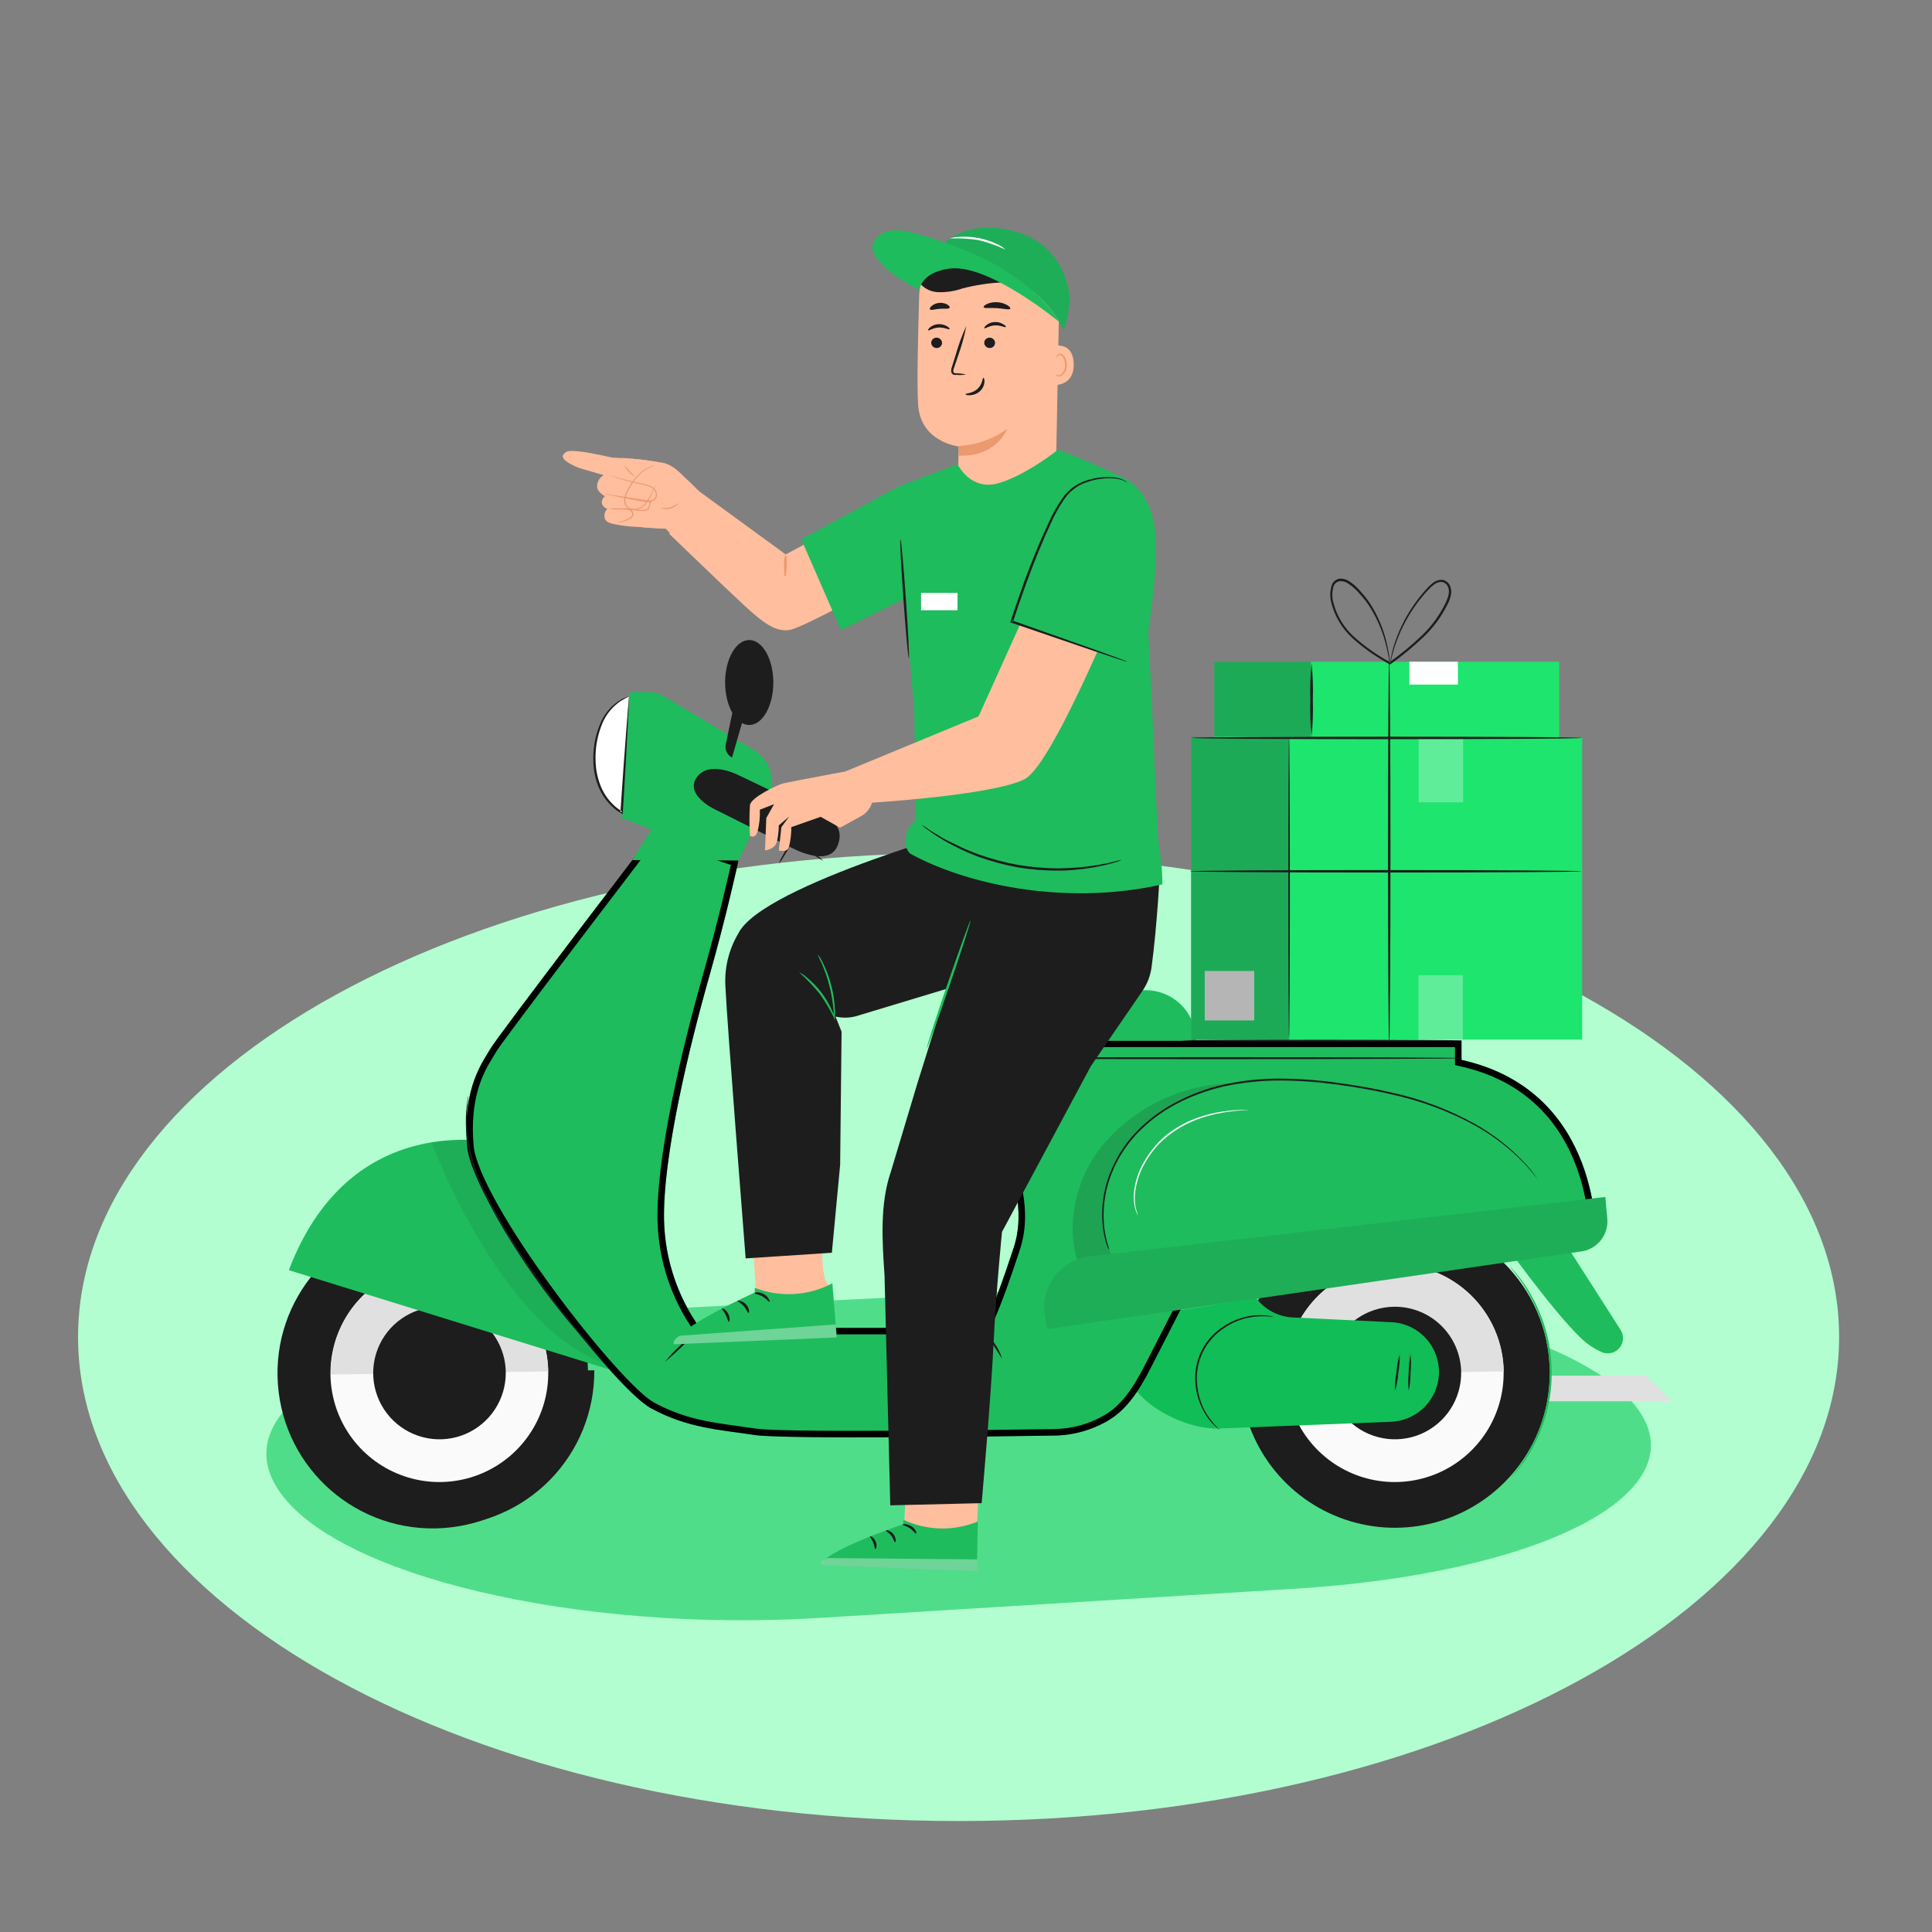<svg xmlns="http://www.w3.org/2000/svg" xmlns:xlink="http://www.w3.org/1999/xlink" width="297" height="297" viewBox="0 0 297 297" fill="none">
<rect x="0" y="0" width="297" height="297" fill="#808080" stroke="none"/>
<g  clip-path="url(#clip-path-McR5YD6KWr)">
<path d="M282.72 205.53C282.72 246.625 222.117 279.94 147.36 279.94C72.603 279.94 12 246.625 12 205.53C12 164.435 72.603 131.12 147.36 131.12C222.117 131.12 282.72 164.435 282.72 205.53Z"   fill="#B2FED0" >
</path>
<path d="M42.695 228.89C51.214 242.146 88.531 251.024 126.009 248.716L198.998 244.235C236.493 241.931 260.32 229.851 252.211 217.244C244.103 204.638 207.149 195.955 169.652 197.829L95.225 201.533C57.683 203.386 34.172 215.641 42.695 228.89Z"   fill="#50DD89" >
</path>
<path d="M186.109 215.41L257 215.41L253.012 211.47L183.78 211.47L186.109 215.41Z"   fill="#E0E0E0" >
</path>
<path d="M121.934 128.874L122.516 129.282C123.651 130.089 124.698 130.831 125.425 131.383C125.837 131.657 126.217 131.974 126.56 132.329C126.115 132.112 125.691 131.854 125.294 131.558C124.531 131.049 123.491 130.336 122.385 129.529L121.81 129.122L122.021 129.071C121.41 130.14 120.865 131.078 120.457 131.74C120.254 132.112 120.01 132.461 119.73 132.78C119.861 132.382 120.039 132.001 120.261 131.645C120.617 130.954 121.141 129.994 121.716 128.925L121.803 128.78L121.934 128.874Z" fill-rule="evenodd"  fill="#1D1D1D" >
</path>
<path d="M64.86 187.288C51.712 188.208 41.799 199.612 42.718 212.76C43.638 225.908 55.042 235.821 68.19 234.902C81.338 233.983 91.251 222.578 90.332 209.43C89.413 196.282 78.008 186.369 64.86 187.288Z"   fill="#1D1D1D" >
</path>
<path d="M91.36 210.65L91.36 210.715C91.388 216.989 88.939 223.02 84.546 227.498C80.152 231.975 74.17 234.537 67.898 234.628C61.627 234.718 55.574 232.328 51.054 227.979C46.534 223.629 43.913 217.671 43.76 211.4C43.76 211.4 43.76 211.356 43.76 211.341L91.36 210.65Z"   fill="#1D1D1D" >
</path>
<path d="M55.874 223.096C53.498 220.787 51.861 217.825 51.169 214.585C50.477 211.345 50.763 207.972 51.989 204.894C53.215 201.816 55.327 199.172 58.057 197.295C60.788 195.418 64.014 194.394 67.327 194.351C71.757 194.295 76.028 195.997 79.206 199.084C82.383 202.172 84.207 206.393 84.278 210.822C84.331 214.135 83.4 217.389 81.602 220.172C79.805 222.955 77.222 225.143 74.18 226.457C71.139 227.771 67.776 228.153 64.517 227.555C61.258 226.957 58.251 225.405 55.874 223.096Z"   fill="#FAFAFA" >
</path>
<path d="M67.32 194.351C71.75 194.295 76.021 195.997 79.198 199.084C82.376 202.17 84.199 206.391 84.27 210.82L50.851 211.3C50.795 206.871 52.497 202.6 55.584 199.423C58.671 196.246 62.891 194.422 67.32 194.351Z"   fill="#E0E0E0" >
</path>
<path d="M58.092 207.302C58.837 205.429 60.122 203.819 61.782 202.676C63.443 201.533 65.405 200.908 67.421 200.881C70.121 200.844 72.725 201.88 74.662 203.762C76.598 205.644 77.709 208.218 77.749 210.918C77.779 212.934 77.21 214.913 76.115 216.605C75.02 218.298 73.448 219.628 71.597 220.426C69.746 221.225 67.7 221.456 65.717 221.092C63.734 220.727 61.904 219.783 60.459 218.378C59.013 216.973 58.016 215.17 57.595 213.199C57.174 211.228 57.347 209.176 58.092 207.302Z"   fill="#1D1D1D" >
</path>
<path d="M78.859 176.153C78.859 176.153 54.486 168.78 44.4 195.259L95.4 211.06L78.859 176.153Z"   fill="#1EBC5D" >
</path>
<path d="M234.415 223.997C231.855 227.948 228.181 231.053 223.857 232.916C219.533 234.78 214.754 235.319 210.124 234.466C205.493 233.614 201.22 231.407 197.844 228.125C194.467 224.844 192.14 220.635 191.156 216.03C190.172 211.426 190.575 206.633 192.315 202.258C194.055 197.883 197.053 194.122 200.931 191.452C204.808 188.781 209.39 187.319 214.098 187.252C217.224 187.207 220.328 187.778 223.233 188.933C226.138 190.088 228.787 191.804 231.029 193.983C233.271 196.162 235.061 198.761 236.298 201.632C237.535 204.503 238.194 207.589 238.238 210.716C238.305 215.423 236.975 220.045 234.415 223.997Z"   fill="#1D1D1D" >
</path>
<path d="M238.24 210.65L238.24 210.715C238.268 216.989 235.819 223.02 231.426 227.498C227.032 231.975 221.05 234.537 214.779 234.628C208.507 234.718 202.454 232.328 197.934 227.979C193.414 223.629 190.793 217.671 190.64 211.4C190.64 211.4 190.64 211.356 190.64 211.341L238.24 210.65Z"   fill="#1D1D1D" >
</path>
<path d="M221.045 226.459C218.003 227.773 214.639 228.154 211.379 227.554C208.12 226.954 205.112 225.399 202.736 223.088C200.361 220.777 198.725 217.813 198.036 214.572C197.347 211.33 197.635 207.957 198.865 204.879C200.095 201.801 202.21 199.158 204.943 197.284C207.676 195.41 210.905 194.389 214.218 194.351C218.645 194.301 222.911 196.005 226.083 199.092C229.256 202.178 231.077 206.396 231.148 210.822C231.201 214.135 230.269 217.39 228.471 220.174C226.672 222.958 224.088 225.145 221.045 226.459Z"   fill="#FAFAFA" >
</path>
<path d="M214.22 194.351C218.65 194.295 222.921 195.997 226.098 199.084C229.275 202.17 231.099 206.391 231.17 210.82L197.751 211.3C197.695 206.871 199.397 202.6 202.484 199.423C205.571 196.246 209.791 194.422 214.22 194.351Z"   fill="#E0E0E0" >
</path>
<path d="M224.619 210.918C224.649 212.934 224.08 214.913 222.985 216.605C221.89 218.298 220.318 219.628 218.467 220.426C216.616 221.225 214.569 221.456 212.587 221.092C210.604 220.727 208.774 219.783 207.328 218.378C205.883 216.973 204.886 215.17 204.465 213.199C204.044 211.228 204.217 209.176 204.962 207.302C205.707 205.429 206.992 203.819 208.652 202.676C210.313 201.533 212.275 200.908 214.291 200.881C216.991 200.844 219.595 201.88 221.532 203.762C223.468 205.644 224.579 208.218 224.619 210.918Z"   fill="#1D1D1D" >
</path>
<path d="M187.47 219.602C183.103 219.776 177.368 217.142 174.66 213.781L180.57 201.505C180.738 201.571 193.111 199.57 193.111 199.57C193.781 200.446 194.634 201.164 195.61 201.676C196.588 202.187 197.664 202.479 198.766 202.531C204.115 202.786 209.356 203.026 213.89 203.259C215.912 203.352 217.816 204.24 219.186 205.729C220.556 207.219 221.282 209.19 221.205 211.212C221.122 213.139 220.319 214.965 218.953 216.327C217.587 217.69 215.76 218.49 213.832 218.568L187.47 219.602Z"   fill="#11BD56" >
</path>
<path     fill="#1EBC5D"  d="M148.298 159.965L148.298 167.054C148.298 167.054 159.506 180.554 155.846 191.761C152.185 202.967 151.042 204.132 151.042 204.132L107.572 204.132C104.144 199.308 102.233 193.571 102.084 187.656C101.851 177.824 105.941 160.999 108.99 150.25C111.764 140.469 113.518 132.297 113.518 132.297L100.483 127.93C100.483 127.93 76.349 159.478 75.366 161.254C74.385 163.029 71.001 167.163 71.815 176.23C72.631 185.298 94.29 213.287 100.002 216.445C105.715 219.604 110.875 219.8 115.97 220.594C120.424 221.277 153.328 220.819 161.936 220.689C164.93 220.672 167.863 219.858 170.436 218.33C173.014 216.773 174.95 214.189 177.081 209.946L181.615 201.076L245.34 190.967C245.34 190.967 246.475 167.774 224.671 162.935L224.671 159.965L148.298 159.965">
</path>
<path fill-rule="evenodd"  fill="rgba(0, 0, 0, 1)"  d="M224.671 162.935L224.671 159.965L148.298 159.965L148.298 167.054C148.298 167.054 159.506 180.554 155.846 191.761C152.185 202.967 151.042 204.132 151.042 204.132L107.572 204.132C104.144 199.308 102.233 193.571 102.084 187.656C101.851 177.824 105.941 160.999 108.99 150.25C111.764 140.469 113.518 132.297 113.518 132.297L100.483 127.93C100.483 127.93 76.349 159.478 75.366 161.254C75.252 161.46 75.105 161.699 74.936 161.974C73.654 164.059 71.095 168.219 71.815 176.23C72.631 185.298 94.29 213.287 100.002 216.445C105.715 219.604 110.875 219.8 115.97 220.594C120.424 221.277 153.328 220.819 161.936 220.689C164.93 220.672 167.863 219.858 170.436 218.33C173.014 216.773 174.95 214.189 177.081 209.946L181.615 201.076L245.34 190.967C245.34 190.967 246.475 167.774 224.671 162.935ZM244.348 190.112L180.956 200.168L176.19 209.491Q174.596 212.667 173.138 214.529Q171.655 216.426 169.919 217.474Q168.11 218.548 166.076 219.112Q164.042 219.677 161.93 219.689Q148.173 219.897 137.39 219.946Q118.899 220.031 116.121 219.605Q115.23 219.466 113.444 219.225Q111.33 218.939 110.267 218.765Q108.507 218.477 107.076 218.124Q103.515 217.245 100.486 215.57Q99.549 215.052 97.874 213.458Q96.206 211.871 94.051 209.441Q91.915 207.033 89.569 204.1Q87.185 201.118 84.88 197.964Q79.825 191.047 76.631 185.403Q74.916 182.373 73.95 180.048Q72.945 177.632 72.811 176.141Q72.361 171.129 73.58 167.175Q74.021 165.745 74.698 164.406Q75.089 163.635 75.788 162.498L75.788 162.498Q76.116 161.964 76.242 161.737Q76.821 160.691 89.09 144.531Q95.023 136.715 100.843 129.105L112.349 132.96Q111.946 134.777 111.322 137.372Q109.756 143.883 108.028 149.977Q105.137 160.17 103.326 169.098Q100.925 180.942 101.084 187.68Q101.2 192.267 102.649 196.619Q104.099 200.972 106.756 204.711L107.055 205.132L151.462 205.132L151.756 204.832Q152.17 204.411 152.987 202.551Q154.493 199.122 156.796 192.071Q158.134 187.975 157.193 182.987Q156.454 179.065 154.342 174.764Q152.845 171.713 150.816 168.771Q150.18 167.85 149.567 167.048Q149.419 166.854 149.298 166.702L149.298 160.965L223.671 160.965L223.671 163.737L224.454 163.911Q231.674 165.513 236.405 170.076Q240.19 173.728 242.247 179.122Q243.727 183.002 244.182 187.371Q244.324 188.735 244.346 189.979Q244.347 190.048 244.348 190.112Z">
</path>
<path d="M239.496 189.38L249.116 204.422C249.392 204.842 249.525 205.34 249.496 205.842C249.467 206.344 249.278 206.823 248.955 207.209C248.633 207.595 248.195 207.866 247.707 207.984C247.218 208.102 246.705 208.06 246.242 207.864C245.045 207.335 243.953 206.596 243.018 205.681C238.615 201.489 230.77 190.464 230.77 190.464L239.496 189.38Z"   fill="#1EBC5D" >
</path>
<path d="M226.7 172.987C229.427 174.501 231.92 176.404 234.101 178.633C234.873 179.427 235.419 180.089 235.79 180.54L236.204 181.057C236.248 181.117 236.297 181.173 236.35 181.224C235.703 180.271 234.972 179.377 234.167 178.553C232.006 176.279 229.516 174.341 226.779 172.804C222.712 170.542 218.331 168.897 213.781 167.921C211.226 167.332 208.519 166.859 205.695 166.466C202.777 166.052 199.835 165.833 196.888 165.811C193.938 165.79 190.994 166.098 188.111 166.728C185.423 167.34 182.832 168.319 180.411 169.639C178.218 170.829 176.228 172.359 174.515 174.173C173.03 175.762 171.827 177.593 170.957 179.587C169.665 182.47 169.18 185.648 169.552 188.785C169.668 189.629 169.855 190.462 170.112 191.274L170.338 191.9C170.39 191.957 170.447 192.01 170.506 192.06C170.495 191.986 170.477 191.913 170.454 191.842C170.406 191.691 170.34 191.48 170.258 191.209C170.026 190.396 169.858 189.566 169.755 188.727C169.421 185.619 169.923 182.479 171.212 179.63C172.086 177.669 173.285 175.869 174.756 174.304C176.449 172.519 178.415 171.014 180.578 169.843C182.977 168.548 185.544 167.592 188.206 167.004C191.075 166.384 194.004 166.082 196.94 166.102C199.861 166.125 202.779 166.339 205.673 166.742C208.489 167.128 211.197 167.594 213.745 168.198C218.272 169.156 222.637 170.769 226.7 172.987Z"   fill="#1D1D1D" >
</path>
<path d="M183.834 172.169C185.181 171.65 186.578 171.27 188.003 171.034C188.966 170.872 189.938 170.76 190.913 170.699C191.273 170.696 191.633 170.67 191.99 170.619C191.896 170.607 191.8 170.607 191.706 170.619C191.524 170.619 191.255 170.619 190.906 170.619C189.931 170.634 188.959 170.715 187.996 170.859C186.55 171.07 185.13 171.433 183.761 171.944C182.082 172.584 180.517 173.49 179.126 174.628C178.412 175.226 177.766 175.899 177.198 176.637C176.648 177.319 176.161 178.05 175.743 178.82C175.026 180.104 174.555 181.51 174.353 182.967C174.212 183.952 174.276 184.955 174.542 185.914C174.61 186.165 174.702 186.409 174.819 186.642C174.849 186.717 174.885 186.79 174.928 186.86C174.964 186.86 174.804 186.489 174.637 185.827C174.422 184.871 174.395 183.882 174.557 182.916C174.779 181.496 175.258 180.128 175.968 178.878C176.373 178.13 176.846 177.422 177.38 176.76C177.948 176.05 178.59 175.401 179.293 174.825C180.658 173.707 182.19 172.811 183.834 172.169Z"   fill="#F5F5F5" >
</path>
<g opacity="0.4">
<g opacity="0.4">
<path d="M189.87 166.53C185.757 167.287 181.843 168.88 178.37 171.21C174.877 173.531 172.185 176.874 170.662 180.782C169.141 184.705 169.367 189.902 170.975 193.156L165.575 193.6C163.755 187.544 165.735 180.105 170.102 175.359C172.602 172.594 175.651 170.381 179.055 168.861C182.459 167.34 186.142 166.546 189.87 166.53Z"   fill="#1D1D1D" >
</path>
</g>
</g>
<path d="M148.33 162.665C148.33 162.753 165.499 162.82 186.67 162.82C207.841 162.82 225.01 162.753 225.01 162.665C225.01 162.576 207.841 162.51 186.67 162.51C165.499 162.51 148.33 162.584 148.33 162.665Z"   fill="#1D1D1D" >
</path>
<path d="M148.304 159.96C147.529 158.974 147.049 157.789 146.921 156.541C146.804 154.621 147.649 152.22 149.737 152.22L176.113 152.22C177.13 152.22 178.137 152.42 179.076 152.81C180.015 153.199 180.868 153.769 181.587 154.488C182.305 155.206 182.875 156.06 183.263 156.999C183.652 157.938 183.851 158.944 183.85 159.96L148.304 159.96Z"   fill="#1EBC5D" >
</path>
<path d="M96.744 106.4L95.55 125.73L100.128 127.52L97.217 132.222L113.52 132.28L118.113 122.717C118.726 121.404 118.828 119.911 118.398 118.527C117.969 117.144 117.04 115.97 115.791 115.235L102.079 107.055C101.362 106.626 100.542 106.4 99.706 106.4L96.744 106.4Z"   fill="#1EBC5D" >
</path>
<path d="M96.7 107.1C96.7 107.1 92.01 108.177 91.421 115.41C90.832 122.643 95.551 124.87 95.551 124.87L96.7 107.1Z"   fill="#FFFFFF" >
</path>
<path d="M96.657 107.488L96.569 108.528C96.489 109.474 96.395 110.755 96.271 112.327C96.023 115.529 95.696 119.932 95.376 124.888L95.645 124.728C95.141 124.452 94.678 124.107 94.27 123.702C93.34 122.802 92.632 121.699 92.203 120.478C91.797 119.339 91.578 118.143 91.555 116.934C91.479 114.873 91.875 112.822 92.712 110.937C93.299 109.677 94.21 108.597 95.354 107.808C95.782 107.525 96.235 107.281 96.707 107.08C96.573 107.089 96.44 107.118 96.315 107.167C95.952 107.297 95.603 107.463 95.274 107.662C94.064 108.424 93.093 109.511 92.472 110.799C91.577 112.712 91.143 114.808 91.206 116.919C91.219 118.16 91.438 119.389 91.854 120.558C92.31 121.835 93.057 122.989 94.037 123.927C94.469 124.357 94.959 124.724 95.492 125.019L95.747 125.15L95.747 124.859C96.067 119.816 96.315 115.325 96.475 112.131C96.547 110.581 96.613 109.314 96.657 108.376L96.7 107.378C96.71 107.287 96.712 107.194 96.707 107.102C96.675 107.228 96.658 107.357 96.657 107.488Z" fill-rule="evenodd"  fill="#1D1D1D" >
</path>
<path d="M113.596 119.198C113.596 119.198 126.093 125.123 127.622 126.062C128.677 126.739 129.587 127.919 128.757 130.001C127.338 133.539 121.479 130.212 121.479 130.212L109.833 124.388C109.833 124.388 105.364 122.27 107.017 119.634C108.894 116.708 113.596 119.198 113.596 119.198Z"   fill="#1D1D1D" >
</path>
<path d="M111.47 104.92C111.47 108.527 113.129 111.45 115.175 111.45C117.221 111.45 118.88 108.527 118.88 104.92C118.88 101.314 117.221 98.39 115.175 98.39C113.129 98.39 111.47 101.314 111.47 104.92Z"   fill="#1D1D1D" >
</path>
<path d="M114.57 109.401L112.533 116.45C112.162 116.264 111.865 115.956 111.693 115.577C111.521 115.198 111.484 114.772 111.588 114.37C112.097 111.954 112.388 110.238 112.948 108.121C113.013 107.91 114.57 109.401 114.57 109.401Z"   fill="#1D1D1D" >
</path>
<g opacity="0.3">
<g opacity="0.3">
</g>
</g>
<path d="M160.996 204.31L243.099 192.377C244.284 192.205 245.356 191.586 246.097 190.646C246.838 189.707 247.19 188.519 247.08 187.328L246.774 184.01L167.445 193.148C166.384 193.274 165.36 193.614 164.436 194.149C163.511 194.684 162.706 195.402 162.069 196.259C161.432 197.116 160.976 198.094 160.73 199.133C160.485 200.172 160.454 201.25 160.639 202.302L160.996 204.31Z"   fill="#1EBC5D" >
</path>
<g opacity="0.3">
<g opacity="0.3">
<path d="M243.099 192.377C244.284 192.205 245.356 191.586 246.097 190.646C246.838 189.707 247.19 188.519 247.08 187.328L246.774 184.01L167.445 193.148C166.384 193.274 165.36 193.614 164.436 194.149C163.511 194.684 162.706 195.402 162.069 196.259C161.432 197.116 160.976 198.094 160.73 199.133C160.485 200.172 160.454 201.25 160.639 202.302L160.996 204.31L243.099 192.377Z"   fill="#1D1D1D" >
</path>
</g>
</g>
<g opacity="0.3">
<g opacity="0.3">
<path d="M92.82 209.52C92.82 209.52 75.351 190.317 71.748 175.21C69.938 175.201 68.129 175.335 66.34 175.611C66.34 175.611 76.676 203.684 92.82 209.52Z"   fill="#1D1D1D" >
</path>
</g>
</g>
<path d="M93.402 209.977L92.499 208.885L89.158 204.882C85.456 200.521 82.072 195.9 79.033 191.054C77.342 188.397 75.794 185.651 74.396 182.829C73.275 180.526 72.486 178.075 72.052 175.551C71.78 173.84 71.704 172.104 71.827 170.376C71.863 169.765 71.943 169.292 71.965 168.971C71.992 168.796 72.004 168.618 72.001 168.44C71.954 168.599 71.922 168.762 71.907 168.928C71.863 169.248 71.769 169.714 71.703 170.332C71.543 172.069 71.59 173.818 71.841 175.543C72.245 178.106 73.023 180.595 74.149 182.931C75.531 185.77 77.074 188.529 78.771 191.192C81.815 196.06 85.234 200.684 88.998 205.021C90.417 206.702 91.589 208.041 92.412 208.958L93.351 210.013C93.457 210.142 93.573 210.262 93.7 210.37C93.613 210.23 93.513 210.099 93.402 209.977Z"   fill="#1D1D1D" >
</path>
<path d="M102.2 209.38C104.132 207.771 105.931 206.008 107.58 204.11C106.582 204.876 105.647 205.721 104.784 206.636C103.849 207.478 102.985 208.396 102.2 209.38Z"   fill="#1D1D1D" >
</path>
<path d="M154.03 208.789C153.752 207.891 153.318 207.049 152.749 206.3C152.259 205.5 151.639 204.786 150.915 204.19C150.842 204.248 151.643 205.209 152.494 206.468C153.346 207.727 153.95 208.825 154.03 208.789Z"   fill="#1D1D1D" >
</path>
<path d="M185.206 216.853C184.553 215.615 184.154 214.259 184.034 212.865C183.856 211.165 184.153 209.45 184.89 207.909C185.628 206.368 186.778 205.06 188.212 204.132C189.37 203.345 190.675 202.801 192.049 202.531C193.321 202.299 194.622 202.282 195.9 202.48C195.9 202.48 195.813 202.444 195.638 202.4C195.399 202.334 195.156 202.285 194.91 202.255C193.956 202.123 192.988 202.145 192.042 202.32C190.632 202.569 189.288 203.107 188.096 203.899C186.602 204.844 185.405 206.192 184.644 207.787C183.883 209.382 183.588 211.16 183.794 212.916C183.928 214.342 184.356 215.724 185.053 216.976C185.513 217.82 186.103 218.586 186.8 219.247C187.04 219.487 187.266 219.633 187.397 219.749C187.455 219.8 187.518 219.844 187.586 219.88C186.632 219.008 185.828 217.985 185.206 216.853Z"   fill="#1D1D1D" >
</path>
<path d="M216.555 213.8C216.751 212.882 216.846 211.945 216.838 211.006C216.934 210.07 216.934 209.126 216.838 208.19C216.642 209.11 216.547 210.05 216.555 210.991C216.455 211.925 216.455 212.866 216.555 213.8Z"   fill="#1D1D1D" >
</path>
<path d="M214.459 213.81C214.724 212.898 214.893 211.961 214.965 211.013C215.131 210.079 215.201 209.129 215.175 208.18C214.904 209.091 214.735 210.029 214.668 210.977C214.494 211.911 214.424 212.861 214.459 213.81Z"   fill="#1D1D1D" >
</path>
<path d="M181.74 159.965C181.74 160.046 191.383 160.12 203.282 160.12C215.18 160.12 224.83 160.046 224.83 159.965C224.83 159.884 215.18 159.81 203.282 159.81C191.383 159.81 181.74 159.876 181.74 159.965Z"   fill="#1D1D1D" >
</path>
<path d="M232.981 195.816C233.755 196.816 234.451 197.875 235.062 198.982C237.12 202.632 238.209 206.747 238.227 210.937C238.245 215.127 237.191 219.252 235.164 222.919C234.558 224.031 233.87 225.097 233.105 226.106C232.85 226.478 232.618 226.732 232.479 226.929C232.388 227.016 232.307 227.114 232.239 227.22C232.334 227.145 232.419 227.059 232.494 226.965C232.647 226.79 232.894 226.536 233.171 226.179C233.986 225.193 234.716 224.138 235.353 223.028C237.457 219.349 238.557 215.18 238.54 210.941C238.523 206.703 237.392 202.543 235.259 198.88C234.623 197.774 233.892 196.724 233.076 195.743C232.799 195.387 232.545 195.139 232.392 194.965C232.314 194.871 232.226 194.786 232.13 194.71C232.191 194.813 232.262 194.911 232.341 195.001C232.487 195.19 232.719 195.452 232.981 195.816Z"   fill="#1EBC5D" >
</path>
<path d="M150.91 217.757C150.91 217.757 150.241 233.326 150.226 234.076L146.923 236.58L139 234.607L139.728 217.4L150.91 217.757Z"   fill="#FFBE9D" >
</path>
<path d="M129.073 80.797L120.785 85.23L106.922 75.12L102.89 82.078C102.89 82.078 111.332 90.223 114.33 92.996C117.328 95.769 119.293 97.246 121.483 96.817C123.674 96.387 135.87 89.611 135.87 89.611C135.87 89.611 132.319 80.943 129.073 80.797Z"   fill="#FFBE9D" >
</path>
<path d="M120.766 88.53L120.766 88.45C120.788 88.37 120.758 88.319 120.736 88.319C120.736 88.319 120.685 88.37 120.655 88.457L120.655 88.53L120.839 88.53L120.839 88.464L120.839 88.246C120.89 87.83 120.917 87.412 120.92 86.994C120.99 86.395 120.937 85.788 120.766 85.21C120.56 85.778 120.482 86.385 120.538 86.987C120.538 87.474 120.538 87.918 120.574 88.246L120.574 88.464L120.574 88.53C120.957 88.53 120.685 88.53 120.766 88.53Z"   fill="#EB996E" >
</path>
<path d="M105.196 83.968C104.919 84.055 102.336 81.269 102.336 81.269C102.336 81.269 97.497 81.181 96.34 80.541C95.184 79.901 93.43 77.515 93.43 77.515L95.766 70.4C97.926 70.541 100.076 70.808 102.205 71.2C103.748 71.629 107.437 75.493 107.437 75.493L109.023 77.959C109.023 77.959 109.518 82.636 105.196 83.968Z"   fill="#FFBE9D" >
</path>
<path d="M91.786 74.771C91.782 74.415 91.876 74.066 92.059 73.761C92.241 73.457 92.505 73.209 92.82 73.046C92.82 73.046 89.18 72.005 88.889 71.888C87.856 71.466 85.883 70.527 86.706 69.756C87.004 69.472 87.121 69.159 89.203 69.414C91.095 69.639 94.072 70.338 94.072 70.338C94.072 70.338 96.62 70.462 97.959 70.6C99.619 70.752 101.263 71.047 102.873 71.481C104.591 72.274 106.09 74.53 106.09 74.53L102.312 81.27L97.013 80.942C96.42 80.9 95.829 80.825 95.244 80.717C94.079 80.52 92.878 80.418 92.915 79.261C92.912 79.069 92.95 78.879 93.026 78.703C93.103 78.528 93.216 78.37 93.359 78.242C93.359 78.242 92.5 77.886 92.507 77.238C92.509 77.049 92.555 76.864 92.643 76.697C92.73 76.53 92.856 76.386 93.009 76.277C93.009 76.277 91.823 75.731 91.786 74.771Z"   fill="#FFBE9D" >
</path>
<path d="M94.871 80.456C94.871 80.441 95.235 80.31 95.817 80.077C96.158 79.948 96.489 79.792 96.805 79.61C96.981 79.511 97.113 79.35 97.176 79.159C97.2 79.057 97.196 78.952 97.164 78.853C97.132 78.754 97.073 78.665 96.994 78.598C96.836 78.447 96.636 78.347 96.42 78.314C96.207 78.296 95.993 78.296 95.78 78.314L94.668 78.314C94.326 78.307 93.986 78.272 93.65 78.212C93.99 78.165 94.332 78.146 94.675 78.153L95.788 78.153C96.008 78.136 96.229 78.136 96.449 78.153C96.701 78.185 96.935 78.297 97.118 78.474C97.218 78.563 97.291 78.679 97.329 78.807C97.368 78.936 97.37 79.073 97.336 79.202C97.262 79.43 97.103 79.621 96.893 79.734C96.721 79.841 96.538 79.929 96.347 79.997L95.868 80.179C95.562 80.288 95.322 80.361 95.141 80.405C94.959 80.448 94.871 80.47 94.871 80.456Z"   fill="#EB996E" >
</path>
<path d="M97.619 73.24C97.241 73.079 96.907 72.829 96.645 72.513C96.34 72.24 96.108 71.895 95.97 71.51C96.006 71.51 96.304 71.931 96.762 72.404C97.219 72.876 97.648 73.203 97.619 73.24Z"   fill="#EB996E" >
</path>
<path d="M100.682 71.57C100.682 71.57 100.471 71.628 100.107 71.766C99.596 71.973 99.121 72.258 98.697 72.611C98.073 73.139 97.54 73.767 97.118 74.468C96.867 74.878 96.636 75.301 96.428 75.735C96.188 76.18 96.084 76.687 96.13 77.191C96.167 77.437 96.278 77.666 96.45 77.846C96.627 78.014 96.845 78.132 97.082 78.189C97.54 78.304 98.024 78.239 98.435 78.007C98.805 77.787 99.124 77.492 99.373 77.14C99.595 76.831 99.792 76.505 99.962 76.164C100.201 75.663 100.47 75.177 100.769 74.708C100.878 74.548 100.98 74.431 101.045 74.351C101.111 74.271 101.14 74.228 101.14 74.235C101.14 74.235 101.009 74.402 100.798 74.737C100.532 75.21 100.289 75.696 100.071 76.194C99.906 76.545 99.712 76.881 99.489 77.198C99.235 77.571 98.902 77.884 98.515 78.116C98.074 78.367 97.554 78.442 97.06 78.327C96.788 78.266 96.537 78.132 96.333 77.941C96.137 77.743 96.007 77.488 95.962 77.213C95.911 76.672 96.02 76.127 96.275 75.647C96.494 75.207 96.736 74.779 97.002 74.366C97.438 73.658 97.988 73.028 98.631 72.502C99.066 72.149 99.558 71.873 100.085 71.686C100.23 71.634 100.378 71.595 100.529 71.57C100.631 71.57 100.682 71.57 100.682 71.57Z"   fill="#EB996E" >
</path>
<path d="M98.825 78.387C99.026 78.392 99.227 78.355 99.414 78.278C99.588 78.219 99.668 78.016 99.741 77.819C99.814 77.622 99.872 77.295 99.93 77.04L99.996 77.135C98.454 76.894 97.086 76.669 96.112 76.501L94.956 76.297C94.81 76.28 94.667 76.251 94.526 76.21C94.668 76.209 94.809 76.221 94.948 76.246L96.112 76.407L100.01 76.982L100.09 76.982L100.09 77.069C100.032 77.317 99.981 77.593 99.894 77.863C99.859 77.975 99.81 78.083 99.748 78.183C99.718 78.234 99.682 78.28 99.639 78.321C99.592 78.364 99.538 78.398 99.479 78.423C99.273 78.504 99.053 78.544 98.832 78.54C98.403 78.54 98.01 78.481 97.632 78.452C96.904 78.387 96.177 78.329 95.625 78.292C95.072 78.256 94.592 78.241 94.265 78.227C94.1 78.239 93.935 78.239 93.77 78.227C93.933 78.199 94.099 78.187 94.265 78.19C94.592 78.19 95.057 78.19 95.632 78.19C96.206 78.19 96.89 78.256 97.646 78.314C98.025 78.314 98.425 78.394 98.825 78.387Z" fill-rule="evenodd"  fill="#EB996E" >
</path>
<path d="M99.578 77.2C99.045 77.161 98.517 77.081 97.998 76.96L95.355 76.436L93.578 76.072L93.097 75.963L92.93 75.912C92.988 75.903 93.047 75.903 93.105 75.912L93.593 75.992L95.376 76.305L98.027 76.8C98.537 76.916 99.055 76.992 99.578 77.025C99.844 77.029 100.108 76.964 100.342 76.836C100.46 76.772 100.564 76.684 100.645 76.578C100.727 76.471 100.785 76.348 100.815 76.217C100.855 75.948 100.795 75.674 100.648 75.446C100.51 75.219 100.314 75.033 100.08 74.907C99.606 74.683 99.1 74.534 98.58 74.463C97.59 74.259 96.701 74.026 95.966 73.815C95.231 73.604 94.641 73.393 94.24 73.248L93.782 73.066L93.622 73C93.679 73.008 93.735 73.022 93.789 73.044L94.262 73.197C94.67 73.32 95.26 73.51 95.995 73.706C96.731 73.903 97.619 74.128 98.609 74.325C99.144 74.395 99.665 74.547 100.153 74.776C100.415 74.913 100.634 75.12 100.786 75.373C100.955 75.636 101.022 75.952 100.975 76.261C100.94 76.415 100.872 76.559 100.777 76.684C100.682 76.81 100.561 76.914 100.422 76.989C100.163 77.13 99.872 77.203 99.578 77.2Z"   fill="#EB996E" >
</path>
<path d="M104.33 77.3C104.33 77.3 104.25 77.468 104.031 77.664C103.739 77.909 103.395 78.086 103.026 78.182C102.658 78.282 102.272 78.297 101.897 78.226C101.613 78.167 101.453 78.087 101.46 78.065C101.966 78.146 102.481 78.133 102.982 78.029C103.475 77.876 103.932 77.628 104.33 77.3Z"   fill="#EB996E" >
</path>
<path d="M126.161 125.569L129.145 127.236L132.383 125.46C132.836 125.209 133.228 124.862 133.533 124.443C133.837 124.025 134.046 123.544 134.144 123.036L135.17 117.62C135.17 117.62 121.344 120.175 120.383 120.437C119.423 120.699 115.471 122.563 115.289 123.756C115.184 125.327 115.184 126.903 115.289 128.473C115.289 128.473 116.017 129.048 116.439 127.898C116.731 126.78 116.856 125.625 116.81 124.47L118.993 123.625L117.8 125.751L117.603 130.73C117.603 130.73 119.132 130.592 119.43 129.398C119.618 128.571 119.715 127.727 119.721 126.879L121.322 125.525L120.121 127.149L119.721 130.73C119.721 130.73 120.885 131.108 121.256 130.315C121.522 129.281 121.654 128.216 121.649 127.149L126.161 125.569Z"   fill="#FFBE9D" >
</path>
<path d="M162.07 44.702C162.583 46.045 162.822 47.478 162.774 48.917L162.315 73.042C162.279 74.94 161.526 76.754 160.207 78.119C158.888 79.484 157.101 80.299 155.206 80.4C154.18 80.453 153.154 80.295 152.192 79.936C151.23 79.576 150.352 79.023 149.612 78.311C148.872 77.599 148.286 76.743 147.89 75.795C147.494 74.848 147.296 73.829 147.31 72.802C147.31 70.502 147.382 68.625 147.382 68.625C147.382 68.625 141.517 68.02 141.139 62.206C140.927 58.843 141.138 51.187 141.306 45.321C141.37 43.402 142.154 41.577 143.502 40.209C144.851 38.842 146.665 38.032 148.583 37.942L152.098 37.76C153.537 37.774 154.958 38.077 156.278 38.649C157.598 39.221 158.79 40.05 159.785 41.09C160.78 42.13 161.557 43.358 162.07 44.702Z"   fill="#FFBE9D" >
</path>
<path d="M147.379 68.567C150.067 68.418 152.655 67.503 154.84 65.93C154.84 65.93 153.188 70.301 147.35 70.039L147.379 68.567Z"   fill="#EB996E" >
</path>
<path d="M142.687 50.785C142.789 50.894 143.415 50.393 144.296 50.349C145.177 50.306 145.868 50.719 145.956 50.603C146.043 50.487 145.89 50.364 145.592 50.168C145.189 49.924 144.722 49.807 144.252 49.834C143.787 49.856 143.34 50.026 142.979 50.32C142.717 50.538 142.629 50.741 142.687 50.785Z"   fill="#1D1D1D" >
</path>
<path d="M152.723 53.274C152.799 53.201 152.86 53.113 152.903 53.016C152.945 52.919 152.968 52.815 152.97 52.709C152.962 52.492 152.869 52.287 152.711 52.137C152.553 51.988 152.342 51.907 152.124 51.91C152.018 51.907 151.911 51.926 151.812 51.964C151.713 52.003 151.622 52.06 151.545 52.134C151.469 52.208 151.407 52.296 151.365 52.393C151.323 52.491 151.301 52.596 151.3 52.702C151.308 52.919 151.401 53.124 151.559 53.273C151.717 53.422 151.928 53.504 152.146 53.5C152.252 53.502 152.358 53.483 152.457 53.444C152.556 53.406 152.646 53.348 152.723 53.274Z"   fill="#1D1D1D" >
</path>
<path d="M144.308 53.446C144.407 53.408 144.498 53.35 144.575 53.276C144.652 53.203 144.713 53.115 144.755 53.017C144.797 52.92 144.819 52.815 144.82 52.709C144.813 52.492 144.72 52.287 144.561 52.137C144.403 51.988 144.192 51.907 143.974 51.91C143.868 51.908 143.762 51.926 143.662 51.964C143.563 52.003 143.472 52.06 143.395 52.134C143.319 52.208 143.257 52.296 143.215 52.393C143.173 52.491 143.151 52.595 143.15 52.702C143.158 52.918 143.251 53.124 143.409 53.273C143.567 53.422 143.778 53.504 143.996 53.5C144.103 53.503 144.209 53.484 144.308 53.446Z"   fill="#1D1D1D" >
</path>
<path d="M151.325 50.466C151.434 50.568 152.053 50.066 152.935 50.022C153.817 49.978 154.509 50.394 154.604 50.277C154.698 50.16 154.531 50.036 154.232 49.847C153.832 49.595 153.363 49.475 152.891 49.504C152.425 49.527 151.978 49.698 151.616 49.993C151.354 50.218 151.274 50.415 151.325 50.466Z"   fill="#1D1D1D" >
</path>
<path d="M146.672 56.511L147.269 54.736C147.819 53.231 148.247 51.684 148.55 50.11C147.88 51.567 147.327 53.075 146.898 54.62C146.701 55.246 146.519 55.835 146.337 56.402C146.208 56.685 146.185 57.005 146.272 57.304C146.308 57.384 146.363 57.455 146.431 57.51C146.499 57.565 146.579 57.605 146.665 57.624C146.793 57.642 146.922 57.642 147.05 57.624C147.536 57.669 148.025 57.655 148.506 57.581C148.031 57.458 147.542 57.394 147.05 57.392C146.825 57.392 146.599 57.348 146.555 57.195C146.527 56.961 146.567 56.723 146.672 56.511Z"   fill="#1D1D1D" >
</path>
<path d="M151.171 58.07C151.018 58.07 151.069 59.047 150.275 59.775C149.481 60.504 148.44 60.453 148.44 60.591C148.44 60.73 148.68 60.766 149.117 60.759C149.687 60.736 150.23 60.514 150.654 60.132C151.059 59.751 151.304 59.23 151.339 58.675C151.353 58.296 151.237 58.063 151.171 58.07Z"   fill="#1D1D1D" >
</path>
<path d="M151.216 47.223C151.318 47.456 152.199 47.295 153.262 47.368C154.325 47.441 155.177 47.681 155.308 47.456C155.367 47.354 155.206 47.128 154.85 46.91C154.38 46.641 153.854 46.486 153.313 46.458C152.773 46.421 152.231 46.514 151.733 46.728C151.355 46.902 151.173 47.106 151.216 47.223Z"   fill="#1D1D1D" >
</path>
<path d="M142.961 47.565C143.128 47.762 143.733 47.514 144.476 47.47C145.22 47.426 145.854 47.535 145.985 47.309C146.043 47.207 145.934 47.01 145.65 46.828C145.27 46.615 144.835 46.521 144.401 46.557C143.968 46.594 143.555 46.759 143.216 47.032C142.961 47.251 142.902 47.47 142.961 47.565Z"   fill="#1D1D1D" >
</path>
<path d="M161.04 53.357C161.135 53.306 164.979 51.968 165.059 55.946C165.139 59.923 161.098 59.189 161.098 59.102C161.098 59.014 161.04 53.357 161.04 53.357Z"   fill="#FFBE9D" >
</path>
<path d="M163.515 55.103C163.475 54.978 163.405 54.866 163.311 54.775C163.217 54.683 163.103 54.616 162.977 54.579C162.898 54.56 162.815 54.569 162.742 54.605C162.669 54.641 162.611 54.701 162.578 54.775C162.527 54.892 162.578 54.972 162.527 54.979C162.476 54.986 162.44 54.914 162.469 54.746C162.491 54.647 162.545 54.558 162.621 54.492C162.732 54.408 162.869 54.369 163.006 54.382C163.168 54.415 163.319 54.487 163.446 54.593C163.573 54.698 163.672 54.833 163.733 54.986C163.912 55.327 164.002 55.708 163.995 56.093C164.022 56.448 163.944 56.803 163.77 57.113C163.597 57.424 163.337 57.676 163.021 57.84C162.914 57.87 162.801 57.878 162.691 57.861C162.581 57.845 162.475 57.806 162.381 57.745C162.302 57.658 162.28 57.556 162.294 57.549C162.294 57.549 162.36 57.599 162.483 57.651C162.649 57.714 162.833 57.714 162.999 57.651C163.246 57.477 163.443 57.242 163.57 56.969C163.698 56.696 163.751 56.394 163.726 56.093C163.727 55.752 163.656 55.414 163.515 55.103Z"   fill="#EB996E" >
</path>
<path d="M142.278 44.312C141.722 43.955 141.268 43.46 140.96 42.876L140.4 43.087C141.038 42.183 141.896 41.457 142.893 40.978C143.89 40.5 144.993 40.284 146.097 40.352C148.28 40.432 152.508 41.247 154.246 42.599C154.45 42.759 154.676 43.021 154.538 43.247C154.399 43.472 154.196 43.421 153.999 43.414C151.98 43.517 149.977 43.822 148.018 44.323C146.772 44.763 145.453 44.963 144.133 44.912C143.473 44.876 142.834 44.669 142.278 44.312Z"   fill="#1D1D1D" >
</path>
<path d="M141.54 43.032C142.727 41.915 144.248 41.219 145.87 41.052C150.905 40.594 159.172 42.107 163.552 50.76C164.029 49.263 164.327 47.714 164.44 46.146C164.44 44.96 163.712 37.908 156.436 35.725C156.421 35.725 145.462 31.599 141.54 43.032Z"   fill="#1EBC5D" >
</path>
<g opacity="0.3">
<g opacity="0.3">
<path d="M141.54 43.032C142.802 41.683 144.541 40.882 146.386 40.797C150.898 40.579 159.426 42.602 163.552 50.76C164.029 49.263 164.327 47.714 164.44 46.146C164.44 44.96 163.712 37.908 156.436 35.725C156.421 35.725 145.462 31.599 141.54 43.032Z"   fill="#1D1D1D" >
</path>
</g>
</g>
<path d="M153.879 41.195C150.349 39.012 144.534 36.88 140.524 35.832C139.336 35.449 138.08 35.325 136.841 35.468C136.224 35.548 135.641 35.801 135.161 36.198C134.681 36.594 134.322 37.118 134.126 37.709C133.748 39.223 136.441 41.537 137.707 42.447C138.879 43.228 140.094 43.942 141.346 44.587C141.346 44.587 141.492 41.88 145.975 41.29C152.081 40.489 163.057 49.681 162.868 49.528C160.684 45.889 157.409 43.379 153.879 41.195Z" fill-rule="evenodd"  fill="#1EBC5D" >
</path>
<path d="M154.55 38.36C153.221 37.733 151.832 37.244 150.404 36.902C148.961 36.678 147.499 36.597 146.04 36.661C146.451 36.511 146.883 36.432 147.32 36.428C148.375 36.343 149.437 36.402 150.477 36.603C151.512 36.806 152.516 37.149 153.459 37.624C153.859 37.809 154.228 38.058 154.55 38.36Z"   fill="#FFFFFF" >
</path>
<path d="M138.888 233.64L138.844 234.324C138.844 234.324 126.474 238.452 126.19 240.643L150.174 241.56L150.32 233.895C148.5 234.645 146.545 235.009 144.577 234.965C142.61 234.921 140.673 234.47 138.888 233.64Z"   fill="#1EBC5D" >
</path>
<g opacity="0.6">
<g opacity="0.6">
<path d="M150.183 241.56L150.22 239.721L127.233 239.51C127.233 239.51 126.141 239.917 126.214 240.644L150.183 241.56Z"   fill="#FFFFFF" >
</path>
</g>
</g>
<path d="M138.761 234.378C138.761 234.488 139.334 234.561 139.887 234.947C140.439 235.333 140.715 235.814 140.831 235.778C140.947 235.741 140.831 235.049 140.105 234.626C139.378 234.204 138.739 234.276 138.761 234.378Z"   fill="#1D1D1D" >
</path>
<path d="M136.192 235.283C136.156 235.392 136.649 235.596 137.02 236.092C137.39 236.587 137.47 237.09 137.587 237.09C137.703 237.09 137.819 236.456 137.347 235.851C136.875 235.246 136.199 235.173 136.192 235.283Z"   fill="#1D1D1D" >
</path>
<path d="M134.576 238.13C134.685 238.13 134.882 237.6 134.619 236.975C134.357 236.351 133.817 236.089 133.766 236.176C133.714 236.264 134.028 236.612 134.24 237.128C134.452 237.644 134.459 238.13 134.576 238.13Z"   fill="#1D1D1D" >
</path>
<path d="M154.035 189.374C154.035 189.374 153.125 198.471 152.746 206.331C152.324 215.137 150.905 231.075 150.905 231.075L136.859 231.41L135.978 196.128C135.622 190.829 135.228 185.087 136.968 180.066L141.029 166.529L146.437 149.295L146.138 140.424L155.192 134.187C161.109 134.289 178.35 133.27 178.35 133.27C178.35 133.27 177.906 142.266 177.018 148.743C176.838 150.027 176.363 151.253 175.628 152.323L167.688 163.901L154.035 189.374Z"   fill="#1D1D1D" >
</path>
<path d="M128.27 179.64C126.654 180.95 125.206 198.755 127.87 197.46L124.704 200.45L116.232 198.995L115.06 180.288L128.27 179.64Z"   fill="#FFBE9D" >
</path>
<path d="M114.627 193.45L127.88 192.577L129.154 179.061L129.372 158.603L128.448 156.274C129.462 156.508 130.518 156.496 131.527 156.238C133.033 155.794 155.9 148.872 155.9 148.872L164.83 134.797L152.218 126.42C152.218 126.42 117.124 135.968 113.485 143.523C112.019 145.997 111.334 148.856 111.52 151.725C111.731 156.82 114.627 193.45 114.627 193.45Z"   fill="#1D1D1D" >
</path>
<path d="M116.029 197.971L116.029 198.7C116.029 198.7 103.6 204.255 103.6 206.65L128.64 205.601L127.956 197.28C126.134 198.245 124.126 198.806 122.068 198.926C120.01 199.045 117.95 198.72 116.029 197.971Z"   fill="#1EBC5D" >
</path>
<g opacity="0.6">
<g opacity="0.6">
<path d="M128.62 205.602L128.46 203.6L104.508 205.34C104.508 205.34 103.416 205.871 103.576 206.65L128.62 205.602Z"   fill="#FFFFFF" >
</path>
</g>
</g>
<path d="M115.981 198.796C115.981 198.92 116.606 198.949 117.224 199.312C117.842 199.675 118.184 200.184 118.293 200.126C118.402 200.067 118.191 199.399 117.435 198.949C116.679 198.499 115.945 198.68 115.981 198.796Z"   fill="#1D1D1D" >
</path>
<path d="M113.39 199.99C113.39 200.114 113.899 200.296 114.342 200.797C114.786 201.299 114.916 201.837 115.069 201.83C115.222 201.823 115.236 201.103 114.684 200.514C114.131 199.925 113.383 199.874 113.39 199.99Z"   fill="#1D1D1D" >
</path>
<path d="M112.034 203.2C112.143 203.2 112.288 202.604 111.947 201.951C111.606 201.297 111.025 201.05 110.975 201.152C110.924 201.254 111.294 201.602 111.57 202.14C111.845 202.677 111.911 203.2 112.034 203.2Z"   fill="#1D1D1D" >
</path>
<path d="M122.84 149.47C123.261 149.664 123.649 149.922 123.991 150.234C124.858 150.938 125.638 151.744 126.313 152.634C126.989 153.532 127.551 154.509 127.988 155.544C128.198 155.957 128.34 156.402 128.41 156.86C127.743 155.458 126.959 154.115 126.066 152.845C125.089 151.63 124.01 150.501 122.84 149.47Z"   fill="#1EBC5D" >
</path>
<path d="M125.69 146.69C126.017 147.089 126.287 147.532 126.491 148.007C127.6 150.238 128.232 152.676 128.347 155.165C128.392 155.677 128.37 156.193 128.281 156.7C128.195 156.197 128.144 155.689 128.128 155.18C128.015 153.953 127.805 152.736 127.502 151.542C127.196 150.356 126.797 149.196 126.309 148.072C126.075 147.624 125.868 147.163 125.69 146.69Z"   fill="#1EBC5D" >
</path>
<path d="M149.195 141.5C149.1 141.5 147.513 145.867 145.657 151.253C143.8 156.639 142.373 161.093 142.475 161.13C142.577 161.166 144.157 156.799 146.013 151.377C147.87 145.954 149.297 141.536 149.195 141.5Z"   fill="#1EBC5D" >
</path>
<path d="M143.85 77.099L138.122 74.8L123.18 82.913L129.279 96.87L142.431 90.343L143.85 77.099Z"   fill="#1EBC5D" >
</path>
<path d="M138.12 74.794L147.204 71.359C147.204 71.359 149.19 75.558 153.536 74.269C157.881 72.981 162.67 69.11 162.67 69.11C162.67 69.11 170.932 72.385 173.45 73.876C175.968 75.368 177.329 114.077 177.329 114.077L178.013 129.053L178.421 131.877C178.595 133.229 178.684 134.59 178.69 135.953C163.296 139.41 148.077 135.749 139.918 131.223C139.918 131.223 138.841 130.378 139.306 128.45C139.772 126.522 140.762 126.187 140.762 126.187L140.558 109.259L139.044 91.947L138.12 74.794Z"   fill="#1EBC5D" >
</path>
<path d="M130 118.576L150.434 110.12L163.095 82.08L174.36 86.811C174.36 86.811 162.266 117.215 157.572 119.74C152.879 122.266 133.522 123.43 133.522 123.43L130 118.576Z"   fill="#FFBE9D" >
</path>
<path d="M173.469 73.886C173.469 73.886 177.727 76.019 177.72 84.17C177.72 91.252 175.631 102.54 175.631 102.54L155.57 95.56L161.772 81.15C163.228 77.715 166.459 71.397 173.469 73.886Z"   fill="#1EBC5D" >
</path>
<path d="M161.504 80.533C162.067 79.234 162.752 77.992 163.549 76.822C164.224 75.799 165.162 74.977 166.264 74.442C167.894 73.704 169.687 73.401 171.469 73.562C171.949 73.617 172.417 73.745 172.859 73.941C173.003 74.034 173.154 74.117 173.31 74.188C173.31 74.188 173.31 74.151 173.208 74.101C173.112 74.014 173.007 73.939 172.895 73.875C172.458 73.64 171.982 73.485 171.49 73.416C169.674 73.192 167.831 73.461 166.155 74.195C164.999 74.737 164.01 75.582 163.295 76.64C162.472 77.817 161.768 79.073 161.191 80.388C159.888 83.116 158.636 86.209 157.436 89.461C156.708 91.543 155.98 93.58 155.368 95.494L155.31 95.668L155.477 95.727L168.222 100.093L171.949 101.33L172.953 101.65C173.068 101.692 173.188 101.719 173.31 101.73C173.202 101.673 173.09 101.625 172.975 101.584L171.993 101.206L168.302 99.867L155.601 95.377L155.71 95.61C156.344 93.704 157.035 91.666 157.792 89.593C158.986 86.325 160.23 83.262 161.504 80.533Z" fill-rule="evenodd"  fill="#1D1D1D" >
</path>
<path d="M150.412 131.337C149.517 130.981 148.65 130.668 147.879 130.297C147.107 129.926 146.379 129.569 145.695 129.242C145.011 128.914 144.487 128.558 143.985 128.26C143.552 128.017 143.131 127.752 142.725 127.467C142.392 127.214 142.039 126.987 141.67 126.79C141.982 127.082 142.315 127.349 142.667 127.59C142.995 127.838 143.395 128.136 143.897 128.441C144.4 128.747 144.946 129.133 145.593 129.475C146.241 129.817 146.947 130.202 147.74 130.58C148.534 130.959 149.378 131.308 150.288 131.664C152.277 132.387 154.321 132.945 156.402 133.331C158.488 133.677 160.598 133.847 162.712 133.84C163.688 133.84 164.619 133.796 165.478 133.687C166.279 133.627 167.076 133.525 167.865 133.381C168.593 133.28 169.241 133.112 169.816 132.989C170.391 132.865 170.872 132.727 171.272 132.603C171.686 132.501 172.09 132.362 172.48 132.188C172.059 132.248 171.643 132.338 171.235 132.457C170.835 132.559 170.355 132.683 169.78 132.778C169.205 132.872 168.564 133.032 167.836 133.112C167.109 133.192 166.315 133.331 165.456 133.374C164.597 133.418 163.688 133.469 162.72 133.491C160.627 133.481 158.538 133.301 156.475 132.952C154.413 132.577 152.386 132.037 150.412 131.337Z"   fill="#1D1D1D" >
</path>
<path d="M147.2 91.15L141.59 91.15L141.59 93.81L147.2 93.81L147.2 91.15Z"   fill="#FFFFFF" >
</path>
<path d="M138.419 82.91C138.31 82.91 138.521 87.015 138.876 92.051C139.232 97.087 139.602 101.177 139.711 101.17C139.82 101.163 139.61 97.066 139.254 92.029C138.898 86.993 138.542 82.903 138.419 82.91Z"   fill="#1D1D1D" >
</path>
<path d="M239.69 101.73L186.68 101.73L186.68 113.31L239.69 113.31L239.69 101.73Z"   fill="#1DE56D" >
</path>
<path d="M243.22 113.44L183.1 113.44L183.1 159.81L243.22 159.81L243.22 113.44Z"   fill="#1DE56D" >
</path>
<path d="M198.166 159.48C198.232 159.48 198.29 149.146 198.29 136.395C198.29 123.644 198.232 113.31 198.166 113.31C198.101 113.31 198.05 123.644 198.05 136.395C198.05 149.146 198.101 159.48 198.166 159.48Z"   fill="#1D1D1D" >
</path>
<path d="M192.81 149.26L185.2 149.26L185.2 156.87L192.81 156.87L192.81 149.26Z"   fill="#F5F5F5" >
</path>
<g opacity="0.3">
<path d="M224.92 113.44L218.09 113.44L218.09 123.34L224.92 123.34L224.92 113.44Z"   fill="#FFFFFF" >
</path>
</g>
<g opacity="0.3">
<path d="M224.88 149.91L218.05 149.91L218.05 159.81L224.88 159.81L224.88 149.91Z"   fill="#FFFFFF" >
</path>
</g>
<g opacity="0.3">
<path d="M198.17 113.31L183.11 113.31L183.11 159.93L198.17 159.93L198.17 113.31Z"   fill="#1D1D1D" >
</path>
</g>
<path d="M183.31 113.44C183.31 113.55 196.7 113.63 213.211 113.63C229.723 113.63 243.12 113.55 243.12 113.44C243.12 113.33 229.73 113.25 213.211 113.25C196.693 113.25 183.31 113.338 183.31 113.44Z"   fill="#1D1D1D" >
</path>
<g opacity="0.3">
<path d="M201.52 101.73L186.68 101.73L186.68 113.23L201.52 113.23L201.52 101.73Z"   fill="#1D1D1D" >
</path>
</g>
<path d="M201.626 113.16C201.815 111.301 201.879 109.432 201.817 107.565C201.879 105.698 201.815 103.829 201.626 101.97C201.433 103.829 201.369 105.698 201.436 107.565C201.369 109.432 201.433 111.302 201.626 113.16Z"   fill="#1D1D1D" >
</path>
<path d="M224.12 101.73L216.66 101.73L216.66 105.24L224.12 105.24L224.12 101.73Z"   fill="#FFFFFF" >
</path>
<path d="M222.183 92.772C221.279 94.606 220.062 96.269 218.587 97.684C217.008 99.192 215.323 100.584 213.542 101.847L213.753 101.847L213.484 101.687C211.563 100.624 209.768 99.347 208.134 97.881C206.63 96.515 205.548 94.747 205.018 92.786C204.744 91.902 204.744 90.956 205.018 90.072C205.099 89.882 205.225 89.716 205.387 89.589C205.549 89.462 205.74 89.378 205.943 89.344C206.353 89.31 206.763 89.407 207.115 89.621C207.818 90.059 208.447 90.607 208.978 91.243C209.509 91.814 209.996 92.425 210.434 93.07C211.708 95.035 212.626 97.207 213.149 99.489C213.339 100.297 213.455 100.945 213.535 101.36L213.622 101.847L213.673 101.964C213.683 101.908 213.683 101.852 213.673 101.796L213.615 101.294C213.564 100.865 213.469 100.224 213.295 99.402C212.825 97.077 211.935 94.857 210.667 92.852C210.232 92.191 209.745 91.565 209.211 90.981C208.669 90.312 208.019 89.736 207.289 89.278C206.876 89.03 206.394 88.918 205.913 88.958C205.66 89.001 205.421 89.107 205.219 89.266C205.017 89.425 204.858 89.632 204.756 89.868C204.439 90.809 204.416 91.825 204.69 92.779C205.228 94.814 206.337 96.653 207.886 98.077C209.539 99.564 211.356 100.858 213.302 101.935L213.571 102.095L213.681 102.16L213.783 102.087C215.581 100.811 217.284 99.405 218.878 97.881C220.373 96.452 221.605 94.772 222.518 92.917C222.75 92.478 222.924 92.011 223.035 91.527C223.153 91.042 223.11 90.53 222.911 90.072C222.812 89.837 222.658 89.629 222.462 89.467C222.265 89.304 222.032 89.192 221.783 89.14C221.3 89.091 220.815 89.22 220.421 89.504C220.064 89.757 219.736 90.049 219.446 90.377C219.155 90.683 218.885 90.996 218.623 91.302C218.125 91.895 217.658 92.514 217.226 93.157C215.904 95.091 214.89 97.217 214.219 99.46C214.043 100.068 213.9 100.685 213.79 101.309L213.717 101.796C213.714 101.852 213.714 101.908 213.717 101.964C213.717 101.964 213.717 101.913 213.768 101.804L213.877 101.323C213.972 100.901 214.125 100.283 214.372 99.504C215.083 97.305 216.11 95.221 217.422 93.318C217.856 92.687 218.322 92.08 218.82 91.498C219.082 91.192 219.351 90.887 219.642 90.596C219.919 90.286 220.232 90.01 220.574 89.773C220.9 89.537 221.302 89.428 221.702 89.468C221.898 89.507 222.08 89.595 222.234 89.722C222.387 89.849 222.507 90.011 222.583 90.195C222.955 90.981 222.583 91.935 222.183 92.772Z" fill-rule="evenodd"  fill="#1D1D1D" >
</path>
<path d="M182.92 133.94C182.92 134.042 196.399 134.13 213.015 134.13C229.631 134.13 243.11 134.042 243.11 133.94C243.11 133.838 229.638 133.75 213.015 133.75C196.392 133.75 182.92 133.83 182.92 133.94Z"   fill="#1D1D1D" >
</path>
<path d="M213.56 160.55C213.662 160.55 213.75 147.291 213.75 130.938C213.75 114.586 213.662 101.32 213.56 101.32C213.458 101.32 213.37 114.579 213.37 130.938C213.37 147.298 213.451 160.55 213.56 160.55Z"   fill="#1D1D1D" >
</path>
</g>
<defs>
<clipPath id="clip-path-McR5YD6KWr">
<path d="M0 297L297 297L297 0L0 0L0 297Z" fill="white"/>
</clipPath>
</defs>
</svg>
